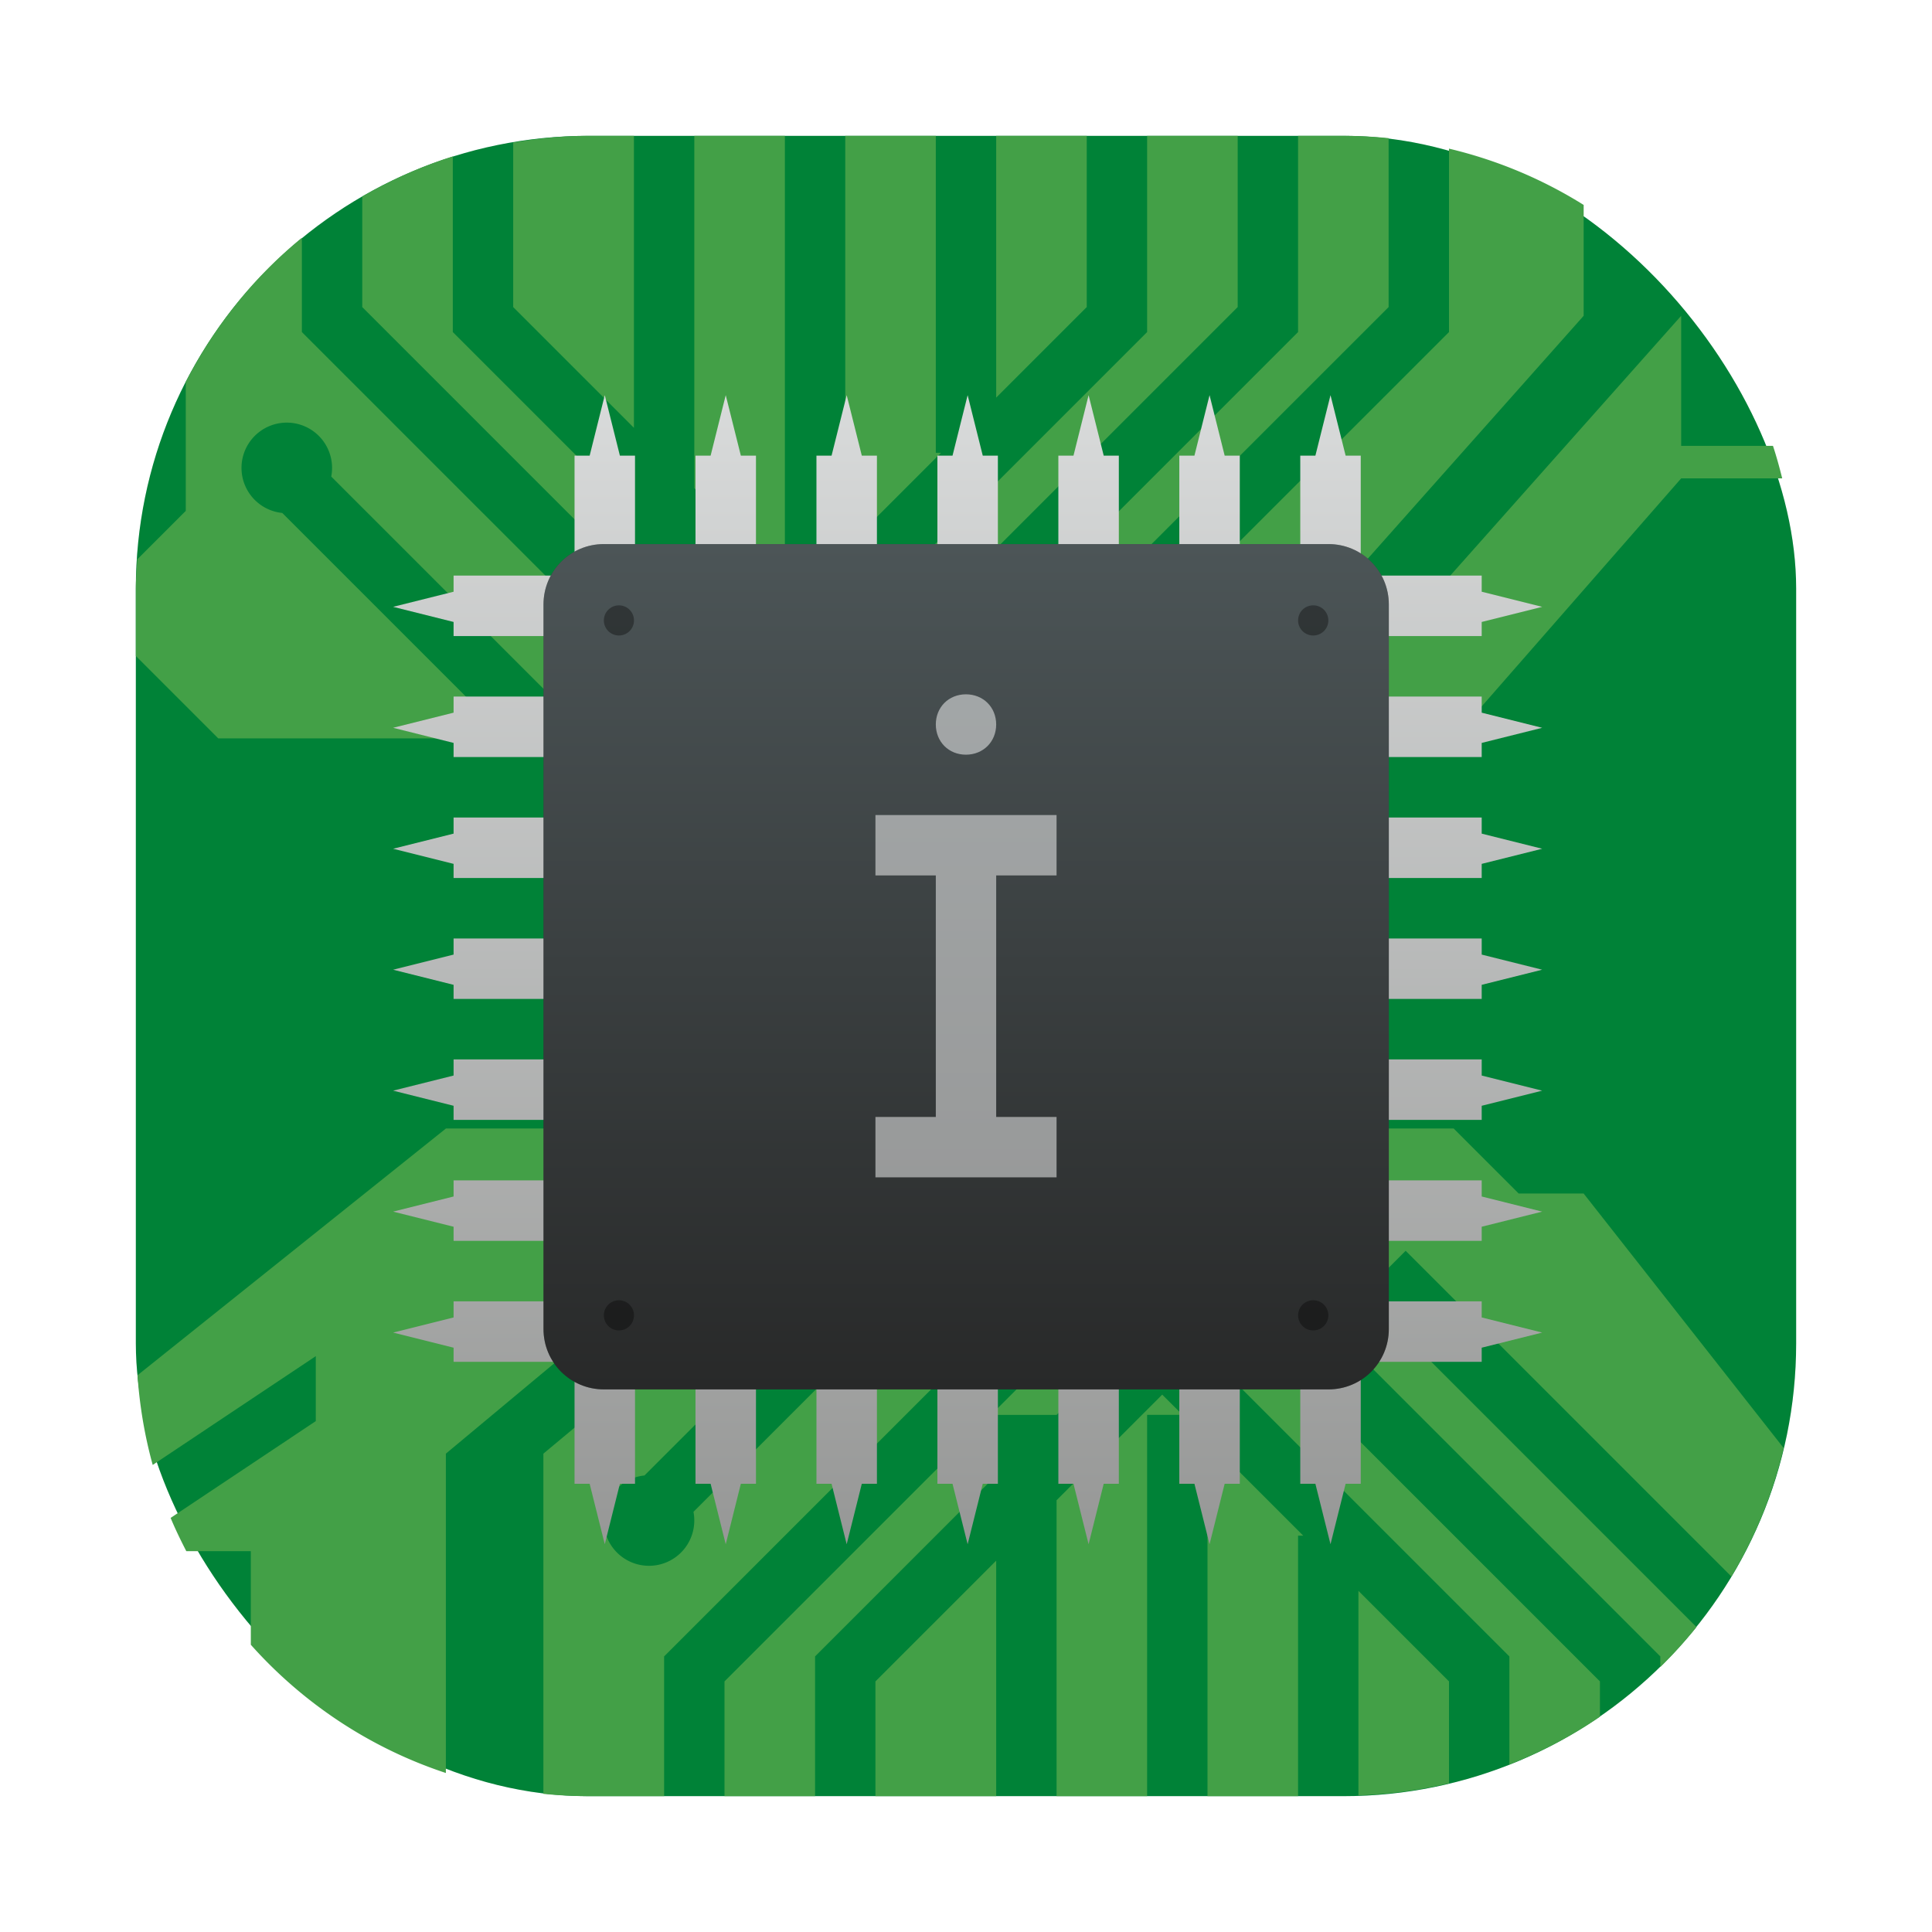 <?xml version="1.0" encoding="UTF-8" standalone="no"?>
<svg
   width="64"
   height="64"
   version="1.1"
   id="svg5"
   sodipodi:docname="hwloc.svg"
   inkscape:version="1.4 (e7c3feb100, 2024-10-09)"
   xmlns:inkscape="http://www.inkscape.org/namespaces/inkscape"
   xmlns:sodipodi="http://sodipodi.sourceforge.net/DTD/sodipodi-0.dtd"
   xmlns="http://www.w3.org/2000/svg"
   xmlns:svg="http://www.w3.org/2000/svg">
  <sodipodi:namedview
     id="namedview5"
     pagecolor="#505050"
     bordercolor="#eeeeee"
     borderopacity="1"
     inkscape:showpageshadow="0"
     inkscape:pageopacity="0"
     inkscape:pagecheckerboard="0"
     inkscape:deskcolor="#505050"
     inkscape:zoom="4.5859375"
     inkscape:cx="71.522998"
     inkscape:cy="39.250426"
     inkscape:window-width="2560"
     inkscape:window-height="1411"
     inkscape:window-x="0"
     inkscape:window-y="0"
     inkscape:window-maximized="1"
     inkscape:current-layer="svg5" />
  <defs
     id="defs2">
    <linearGradient
       id="linearGradient1"
       x1="417.87"
       x2="417.87"
       y1="565.24"
       y2="509.24"
       gradientTransform="translate(-298.392,-505.27)"
       gradientUnits="userSpaceOnUse">
      <stop
         stop-color="#63984b"
         offset="0"
         id="stop1" />
      <stop
         stop-color="#75af5a"
         offset="1"
         id="stop2" />
    </linearGradient>
    <filter
       inkscape:collect="always"
       style="color-interpolation-filters:sRGB"
       id="filter1057"
       x="-0.027"
       width="1.054"
       y="-0.027"
       height="1.054">
      <feGaussianBlur
         inkscape:collect="always"
         stdDeviation="0.619"
         id="feGaussianBlur1059" />
    </filter>
    <linearGradient
       id="c"
       x1="32"
       x2="32"
       y1="11"
       y2="53"
       gradientTransform="translate(-1.0175e-5,-0.033)"
       gradientUnits="userSpaceOnUse">
      <stop
         stop-color="#dcdede"
         offset="0"
         id="stop2-3" />
      <stop
         stop-color="#939493"
         offset="1"
         id="stop4" />
    </linearGradient>
    <filter
       id="f"
       x="-0.06"
       y="-0.06"
       width="1.12"
       height="1.12"
       color-interpolation-filters="sRGB">
      <feGaussianBlur
         stdDeviation="0.185"
         id="feGaussianBlur7" />
    </filter>
    <linearGradient
       id="b"
       x1="8.467"
       x2="8.467"
       y1="284.83"
       y2="292.24"
       gradientUnits="userSpaceOnUse">
      <stop
         stop-color="#4c5557"
         offset="0"
         id="stop10" />
      <stop
         stop-color="#282929"
         offset="1"
         id="stop12" />
    </linearGradient>
  </defs>
  <rect
     style="opacity:0.3;fill:#141414;fill-opacity:1;stroke-width:2.744;stroke-linecap:round;filter:url(#filter1057)"
     id="rect1055"
     width="55"
     height="55"
     x="4.5"
     y="4.5"
     ry="15" />
  <rect
     ry="15"
     y="4.5"
     x="4.5"
     height="55"
     width="55"
     id="rect1045"
     style="fill:#008237;fill-opacity:1;stroke-width:2.744;stroke-linecap:round" />
  <path
     id="rect4708"
     style="fill:#43a047;fill-opacity:1;stroke-width:1.5;stroke-linecap:round;stroke-linejoin:round;paint-order:stroke fill markers"
     d="m 19.5,4.5 c -0.854,0 -1.686,0.087 -2.5,0.223 v 5.449 l 4,4 V 4.5 Z m 3.5,0 V 16.172 l 3.5,3.5 L 27.172,19 H 26 V 4.5 Z m 5,0 V 18.172 L 31.172,15 H 31 V 4.5 Z m 5,0 v 8.672 l 3,-3 V 4.5 Z m 5,0 V 11 L 27.914,21.086 29,22.172 l 12,-12 V 4.5 Z m 5,0 V 11 L 29.564,24.436 29,23.871 28.436,24.436 26.5,22.5 24.564,24.436 24,23.871 23.436,24.436 10,11 V 7.877 c -1.592,1.301 -2.9,2.928 -3.846,4.775 v 4.271 L 4.549,18.527 C 4.528,18.851 4.5,19.171 4.5,19.5 v 2.23 l 2.73,2.73 H 16.818 L 9.35,16.992 A 1.5,1.5 0 0 1 8,15.5 1.5,1.5 0 0 1 9.5,14 1.5,1.5 0 0 1 11,15.5 1.5,1.5 0 0 1 10.973,15.787 l 8.674,8.674 h 28.508 l 7.537,-8.615 h 3.346 C 58.947,15.482 58.849,15.122 58.732,14.77 H 55.691 v -4.309 l -8.615,9.693 h -3.23 l 8.615,-9.693 V 6.789 C 51.105,5.94 49.604,5.305 48,4.924 V 11 L 34.562,24.436 33.148,23.021 46,10.172 V 4.576 C 45.506,4.528 45.007,4.5 44.5,4.5 Z M 15,5.182 c -1.058,0.33 -2.058,0.785 -3,1.328 v 3.662 l 12,12 1.086,-1.086 L 23,19 H 21 V 17 L 15,11 Z M 14.77,37.383 v 0.002 L 4.555,45.557 c 0.071,1.023 0.24,2.016 0.504,2.971 l 5.402,-3.604 v 2.152 l -4.809,3.207 c 0.157,0.377 0.334,0.741 0.52,1.102 h 2.137 v 3.1 c 1.725,1.934 3.94,3.415 6.461,4.248 V 48.154 l 6.461,-5.385 h 3.23 L 18,48.154 v 11.27 c 0.494,0.049 0.993,0.076 1.5,0.076 H 22 V 54.871 L 35.436,41.434 36,41.998 36.564,41.434 38.5,43.369 40.436,41.434 41,41.998 41.564,41.434 55,54.871 v 0.352 c 0.426,-0.417 0.826,-0.859 1.199,-1.324 L 45.15,42.848 46.564,41.434 57.355,52.225 c 0.782,-1.303 1.372,-2.733 1.73,-4.258 l -6.625,-8.43 H 50.309 L 48.154,37.383 H 35.199 l 0.236,0.236 -12.463,12.463 a 1.5,1.5 0 0 1 0.027,0.287 1.5,1.5 0 0 1 -1.5,1.5 1.5,1.5 0 0 1 -1.5,-1.5 1.5,1.5 0 0 1 1.35,-1.492 L 32.844,37.383 Z M 36,43.699 l -12,12 V 59.5 h 3 v -4.629 l 6,-6 v -2 h 2 l 2.086,-2.086 z m 5,0 -1.086,1.086 L 50,54.871 v 3.58 c 1.064,-0.418 2.072,-0.944 3,-1.582 v -1.17 z m -2.5,2.5 -3.5,3.5 V 59.5 h 3 V 46.869 h 1.172 z m 1.5,1.5 V 59.5 h 3 v -8.629 h 0.172 z m -7,4 -4,4 V 59.5 h 4 z m 12,1 v 6.775 c 1.031,-0.034 2.033,-0.169 3,-0.398 v -3.377 z" />
  <g
     transform="matrix(3.78,0,0,3.78,-1.01e-5,-1058.6)"
     id="g51">
    <g
       transform="translate(0,-0.009)"
       id="g39">
      <path
         transform="matrix(0.265,0,0,0.265,2.692e-6,280.08)"
         d="m 20,13 -0.5,2 H 19 v 3.967 H 15 V 19.5 l -2,0.5 2,0.5 v 0.467 h 4 v 2 H 15 V 23.5 l -2,0.5 2,0.5 v 0.467 h 4 v 2 H 15 V 27.5 l -2,0.5 2,0.5 v 0.467 h 4 v 2 H 15 V 31.5 l -2,0.5 2,0.5 v 0.467 h 4 v 2 H 15 V 35.5 l -2,0.5 2,0.5 v 0.467 h 4 v 2 H 15 V 39.5 l -2,0.5 2,0.5 v 0.467 h 4 v 2 H 15 V 43.5 l -2,0.5 2,0.5 v 0.467 h 4 V 49 h 0.5 l 0.5,2 0.5,-2 H 21 v -4.033 h 2 V 49 h 0.5 l 0.5,2 0.5,-2 H 25 v -4.033 h 2 V 49 h 0.5 l 0.5,2 0.5,-2 H 29 v -4.033 h 2 V 49 h 0.5 l 0.5,2 0.5,-2 H 33 v -4.033 h 2 V 49 h 0.5 l 0.5,2 0.5,-2 H 37 v -4.033 h 2 V 49 h 0.5 l 0.5,2 0.5,-2 H 41 v -4.033 h 2 V 49 h 0.5 l 0.5,2 0.5,-2 H 45 v -4.033 h 4 V 44.5 L 51,44 49,43.5 v -0.533 h -4 v -2 h 4 V 40.5 L 51,40 49,39.5 v -0.533 h -4 v -2 h 4 V 36.5 L 51,36 49,35.5 v -0.533 h -4 v -2 h 4 V 32.5 L 51,32 49,31.5 v -0.533 h -4 v -2 h 4 V 28.5 L 51,28 49,27.5 v -0.533 h -4 v -2 h 4 V 24.5 L 51,24 49,23.5 v -0.533 h -4 v -2 h 4 V 20.5 L 51,20 49,19.5 V 18.967 H 45 V 15 H 44.5 L 44,13 43.5,15 H 43 v 3.967 H 41 V 15 H 40.5 L 40,13 39.5,15 H 39 v 3.967 H 37 V 15 H 36.5 L 36,13 35.5,15 H 35 v 3.967 H 33 V 15 H 32.5 L 32,13 31.5,15 H 31 v 3.967 H 29 V 15 H 28.5 L 28,13 27.5,15 H 27 v 3.967 H 25 V 15 H 24.5 L 24,13 23.5,15 H 23 v 3.967 H 21 V 15 h -0.5 z m 1,7.967 h 2 v 2 h -2 z m 4,0 h 2 v 2 h -2 z m 4,0 h 2 v 2 h -2 z m 4,0 h 2 v 2 h -2 z m 4,0 h 2 v 2 h -2 z m 4,0 h 2 v 2 h -2 z m -20,4 h 2 v 2 h -2 z m 4,0 h 2 v 2 h -2 z m 4,0 h 2 v 2 h -2 z m 4,0 h 2 v 2 h -2 z m 4,0 h 2 v 2 h -2 z m 4,0 h 2 v 2 h -2 z m -20,4 h 2 v 2 h -2 z m 4,0 h 2 v 2 h -2 z m 4,0 h 2 v 2 h -2 z m 4,0 h 2 v 2 h -2 z m 4,0 h 2 v 2 h -2 z m 4,0 h 2 v 2 h -2 z m -20,4 h 2 v 2 h -2 z m 4,0 h 2 v 2 h -2 z m 4,0 h 2 v 2 h -2 z m 4,0 h 2 v 2 h -2 z m 4,0 h 2 v 2 h -2 z m 4,0 h 2 v 2 h -2 z m -20,4 h 2 v 2 h -2 z m 4,0 h 2 v 2 h -2 z m 4,0 h 2 v 2 h -2 z m 4,0 h 2 v 2 h -2 z m 4,0 h 2 v 2 h -2 z m 4,0 h 2 v 2 h -2 z m -20,4 h 2 v 2 h -2 z m 4,0 h 2 v 2 h -2 z m 4,0 h 2 v 2 h -2 z m 4,0 h 2 v 2 h -2 z m 4,0 h 2 v 2 h -2 z m 4,0 h 2 v 2 h -2 z"
         fill="url(#c)"
         id="path33"
         style="fill:url(#c)" />
      <path
         d="m 5.292,284.83 h 6.35 c 0.293,0 0.529,0.236 0.529,0.529 v 6.35 c 0,0.293 -0.236,0.529 -0.529,0.529 h -6.35 c -0.293,0 -0.529,-0.236 -0.529,-0.529 v -6.35 c 0,-0.293 0.236,-0.529 0.529,-0.529 z"
         fill-rule="evenodd"
         filter="url(#f)"
         opacity="0.5"
         id="path35" />
      <path
         d="m 5.292,284.83 h 6.35 c 0.293,0 0.529,0.236 0.529,0.529 v 6.35 c 0,0.293 -0.236,0.529 -0.529,0.529 h -6.35 c -0.293,0 -0.529,-0.236 -0.529,-0.529 v -6.35 c 0,-0.293 0.236,-0.529 0.529,-0.529 z"
         fill="url(#b)"
         fill-rule="evenodd"
         id="path37"
         style="fill:url(#b)" />
    </g>
    <g
       fill-rule="evenodd"
       id="g49">
      <path
         d="M 5.556,285.49 A 0.132,0.132 0 0 1 5.424,285.622 0.132,0.132 0 0 1 5.292,285.49 0.132,0.132 0 0 1 5.424,285.358 0.132,0.132 0 0 1 5.556,285.49"
         opacity="0.35"
         style="paint-order:stroke fill markers"
         id="path41" />
      <path
         d="M 11.641,285.49 A 0.132,0.132 0 0 1 11.509,285.622 0.132,0.132 0 0 1 11.376,285.49 0.132,0.132 0 0 1 11.509,285.358 0.132,0.132 0 0 1 11.641,285.49"
         opacity="0.35"
         style="paint-order:stroke fill markers"
         id="path43" />
      <path
         d="M 5.556,291.58 A 0.132,0.132 0 0 1 5.424,291.712 0.132,0.132 0 0 1 5.292,291.58 0.132,0.132 0 0 1 5.424,291.448 0.132,0.132 0 0 1 5.556,291.58"
         opacity="0.35"
         style="paint-order:stroke fill markers"
         id="path45" />
      <path
         d="M 11.641,291.58 A 0.132,0.132 0 0 1 11.509,291.712 0.132,0.132 0 0 1 11.376,291.58 0.132,0.132 0 0 1 11.509,291.448 0.132,0.132 0 0 1 11.641,291.58"
         opacity="0.35"
         style="paint-order:stroke fill markers"
         id="path47" />
    </g>
  </g>
  <path
     d="m 32,23 c -0.574,0 -1,0.426 -1,1 0.002,0.573 0.427,1.001 1,1 0.572,-0.002 0.998,-0.428 1,-1 -5.5e-4,-0.573 -0.427,-0.998 -1,-1 m -3,4 v 2 h 2 v 8 h -2 v 2 h 6 v -2 h -2 v -8 h 2 v -2 z"
     fill="#808080"
     style="paint-order:stroke fill markers;fill:#ffffff;fill-opacity:0.502"
     id="path6" />
</svg>
